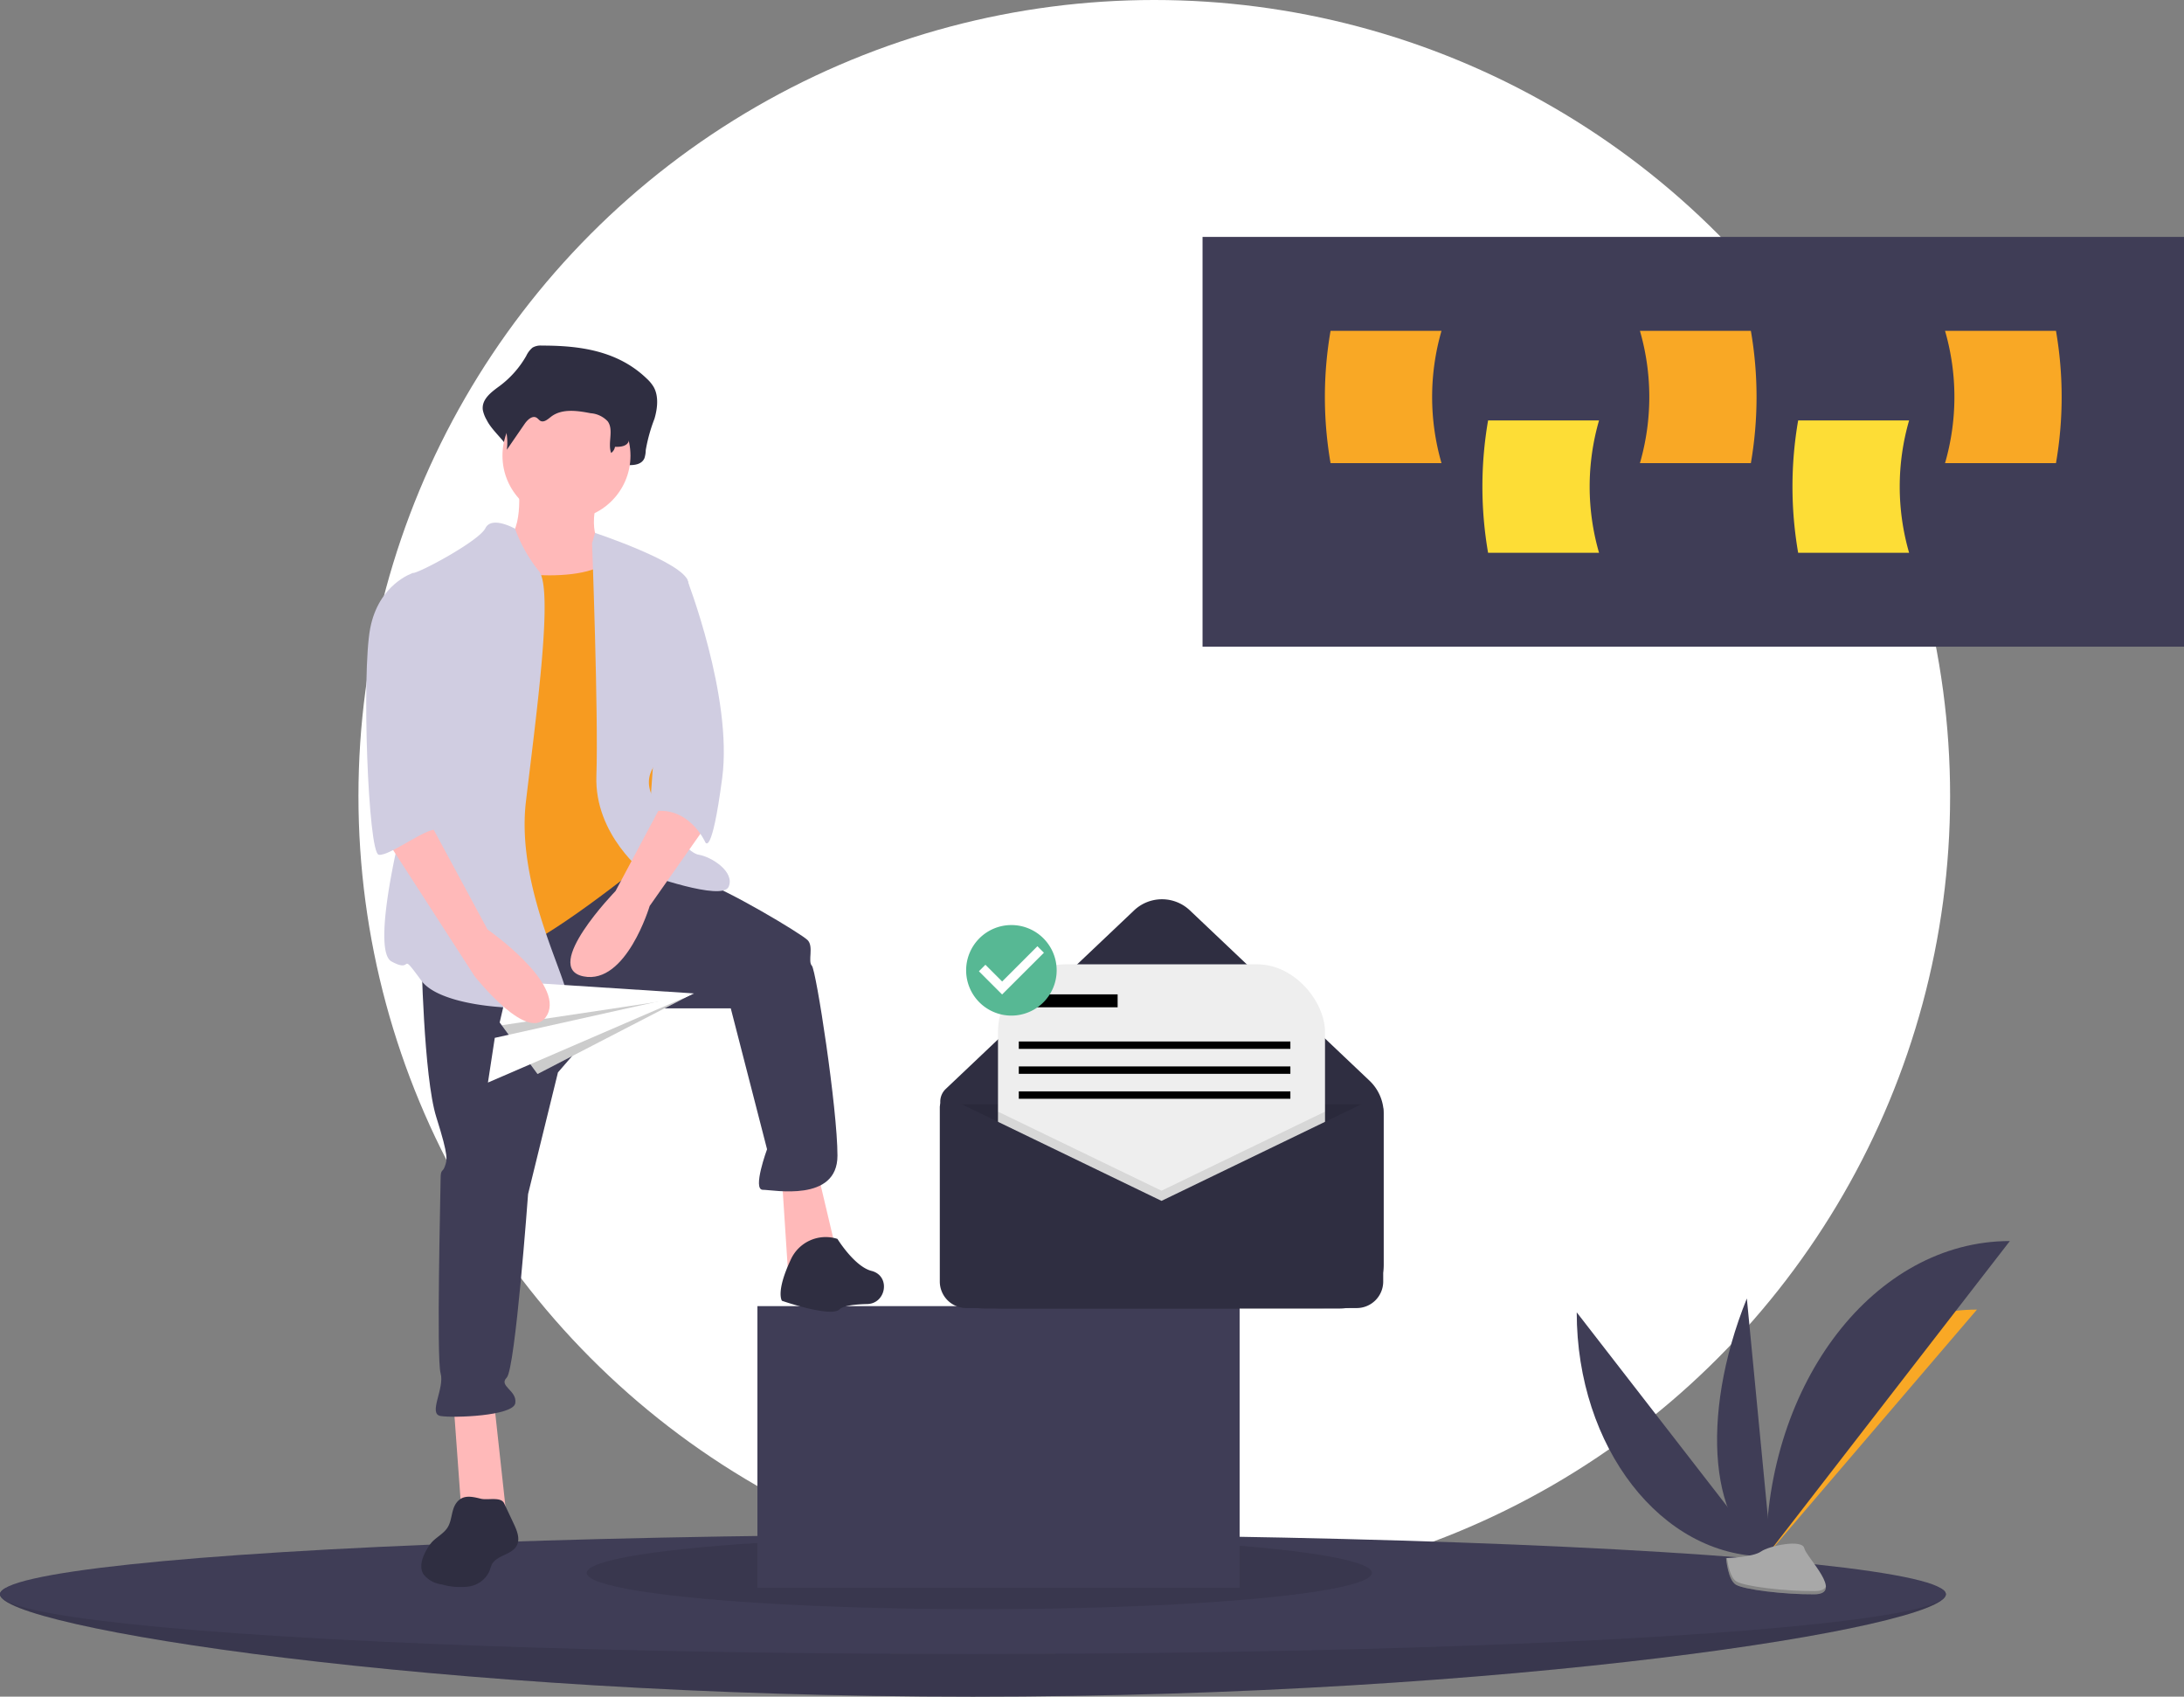 <svg xmlns="http://www.w3.org/2000/svg" width="365.413" height="283.799" viewBox="0 0 365.413 283.799">
  <rect x="0" y="0" width="365.413" height="283.799" fill="#808080" stroke="none"/>
  <g id="subscriber" transform="translate(-1163 -284)">
    <circle id="Ellipse_6" data-name="Ellipse 6" cx="133.153" cy="133.153" r="133.153" transform="translate(1222.973 284)" fill="#fff"/>
    <path id="Path_41" data-name="Path 41" d="M413.754,793.2c0,5.52-72.88,17.135-162.783,17.135S88.189,798.719,88.189,793.2s72.88-2.856,162.783-2.856S413.754,787.678,413.754,793.2Z" transform="translate(1074.811 -242.534)" fill="#3f3d56"/>
    <path id="Path_42" data-name="Path 42" d="M413.754,793.2c0,5.52-72.88,17.135-162.783,17.135S88.189,798.719,88.189,793.2s72.88-2.856,162.783-2.856S413.754,787.678,413.754,793.2Z" transform="translate(1074.811 -242.534)" opacity="0.1"/>
    <ellipse id="Ellipse_7" data-name="Ellipse 7" cx="162.783" cy="9.995" rx="162.783" ry="9.995" transform="translate(1163 540.669)" fill="#3f3d56"/>
    <ellipse id="Ellipse_8" data-name="Ellipse 8" cx="65.684" cy="6.069" rx="65.684" ry="6.069" transform="translate(1261.169 541.026)" opacity="0.1"/>
    <path id="Path_43" data-name="Path 43" d="M827.189,667.412c0,22.563,14.155,40.82,31.647,40.82" transform="translate(599.619 -163.901)" fill="#3f3d56"/>
    <path id="Path_44" data-name="Path 44" d="M915.841,707.406c0-22.816,15.8-41.279,35.316-41.279" transform="translate(542.614 -163.075)" fill="#f9a825"/>
    <path id="Path_45" data-name="Path 45" d="M859.309,673.142c0,21.432,9.026,38.775,20.181,38.775" transform="translate(910.698 -444.841) rotate(22)" fill="#3f3d56"/>
    <path id="Path_46" data-name="Path 46" d="M915.841,686.752c0-29.154,18.257-52.745,40.82-52.745" transform="translate(542.614 -142.421)" fill="#3f3d56"/>
    <path id="Path_47" data-name="Path 47" d="M897.19,778.2s4.488-.138,5.841-1.1,6.9-2.113,7.239-.568,6.745,7.683,1.678,7.723-11.773-.789-13.123-1.612S897.19,778.2,897.19,778.2Z" transform="translate(554.607 -233.579)" fill="#a8a8a8"/>
    <path id="Path_48" data-name="Path 48" d="M912.039,788.072c-5.067.041-11.773-.789-13.123-1.612-1.028-.626-1.438-2.873-1.575-3.91l-.15.006s.284,3.62,1.634,4.442,8.056,1.652,13.123,1.612c1.463-.012,1.968-.532,1.94-1.3C913.685,787.772,913.127,788.063,912.039,788.072Z" transform="translate(554.607 -237.937)" opacity="0.2"/>
    <rect id="Rectangle_7" data-name="Rectangle 7" width="80.677" height="47.121" transform="translate(1289.728 502.472)" fill="#3f3d56"/>
    <path id="Path_49" data-name="Path 49" d="M595.719,542.316h-59.48a7.354,7.354,0,0,1-7.354-7.354V507.711a2.914,2.914,0,0,1,.909-2.115l31.519-29.877a6.784,6.784,0,0,1,9.334,0L600.7,504.205a7.616,7.616,0,0,1,2.377,5.527v25.229A7.355,7.355,0,0,1,595.719,542.316Z" transform="translate(791.435 -39.442)" fill="#2f2e41"/>
    <path id="Path_50" data-name="Path 50" d="M440.7,517.441h73.571v23.9A10.257,10.257,0,0,1,504.01,551.6H450.953A10.257,10.257,0,0,1,440.7,541.342Z" transform="translate(879.623 -48.725)" opacity="0.1"/>
    <path id="Path_51" data-name="Path 51" d="M528.668,564.962" transform="translate(791.574 -98.023)" fill="none" stroke="#3f3d56" stroke-miterlimit="10" stroke-width="1"/>
    <rect id="Rectangle_8" data-name="Rectangle 8" width="54.714" height="54.714" rx="11.336" transform="translate(1329.979 445.3)" fill="#eee"/>
    <path id="Path_52" data-name="Path 52" d="M522.471,520.883v30.07H467.757v-30.07l27.357,13.223Z" transform="translate(862.223 -50.938)" opacity="0.1"/>
    <path id="Path_53" data-name="Path 53" d="M565.763,584.413,530.709,567.47a1.422,1.422,0,0,0-2.041,1.28V597.9a4.441,4.441,0,0,0,4.441,4.441h65.307a4.441,4.441,0,0,0,4.441-4.441V569.25a1.736,1.736,0,0,0-2.491-1.563Z" transform="translate(791.574 -99.545)" fill="#2f2e41"/>
    <rect id="Rectangle_9" data-name="Rectangle 9" width="15.301" height="2.164" transform="translate(1334.694 450.323)"/>
    <rect id="Rectangle_10" data-name="Rectangle 10" width="45.441" height="1.236" transform="translate(1333.457 458.206)"/>
    <rect id="Rectangle_11" data-name="Rectangle 11" width="45.441" height="1.236" transform="translate(1333.457 462.379)"/>
    <rect id="Rectangle_12" data-name="Rectangle 12" width="45.441" height="1.236" transform="translate(1333.457 466.552)"/>
    <ellipse id="Ellipse_9" data-name="Ellipse 9" cx="6.337" cy="6.349" rx="6.337" ry="6.349" transform="translate(1325.884 439.813)" fill="#fff"/>
    <path id="Path_54" data-name="Path 54" d="M548.581,485.945a7.573,7.573,0,1,0,7.573,7.573A7.573,7.573,0,0,0,548.581,485.945Zm-1.555,11.611-3.881-3.881,1.089-1.089,2.8,2.8,5.9-5.9,1.089,1.089Z" transform="translate(783.64 -47.214)" fill="#57b894"/>
    <rect id="Rectangle_13" data-name="Rectangle 13" width="164.211" height="68.54" transform="translate(1364.202 323.628)" fill="#3f3d56"/>
    <path id="Path_55" data-name="Path 55" d="M802.494,271.641H783.931a64.924,64.924,0,0,1,0-22.133h18.563A39.825,39.825,0,0,0,802.494,271.641Z" transform="translate(628.046 104.82)" fill="#fddd36"/>
    <path id="Path_56" data-name="Path 56" d="M947.824,271.641H929.261a64.921,64.921,0,0,1,0-22.133h18.563A39.826,39.826,0,0,0,947.824,271.641Z" transform="translate(534.595 104.82)" fill="#fddd36"/>
    <path id="Path_57" data-name="Path 57" d="M728.663,229.641H710.1a64.927,64.927,0,0,1,0-22.133h18.563A39.824,39.824,0,0,0,728.663,229.641Z" transform="translate(675.521 131.827)" fill="#f9a825"/>
    <path id="Path_58" data-name="Path 58" d="M856.811,229.641h18.563a64.927,64.927,0,0,0,0-22.133H856.811A39.826,39.826,0,0,1,856.811,229.641Z" transform="translate(580.571 131.827)" fill="#f9a825"/>
    <path id="Path_59" data-name="Path 59" d="M999.811,229.641h18.563a64.927,64.927,0,0,0,0-22.133H999.811A39.823,39.823,0,0,1,999.811,229.641Z" transform="translate(488.619 131.827)" fill="#f9a825"/>
    <path id="Path_60" data-name="Path 60" d="M324.29,214.414a2.653,2.653,0,0,0-1.539.344,4.013,4.013,0,0,0-1.041,1.374,16.432,16.432,0,0,1-4.476,5.056c-1.33.974-3.021,2.189-2.793,3.986a5.387,5.387,0,0,0,.648,1.683c1.227,2.477,4.575,4.391,4.246,7.217,1.219-2.041-.412-3.05.808-5.091.581-.972,1.589-2.069,2.466-1.459.293.2.486.571.792.75.729.428,1.5-.39,2.15-.97,2.226-2,5.391-1.475,8.16-.852a5.1,5.1,0,0,1,3.517,1.929c1.016,1.643-.966,3.418-1.466,5.275a1.012,1.012,0,0,0,1.086,1.26c.831-.082,1.815-.149,1.865-.514,1.046.037,2.327-.081,2.775-1.17a4.577,4.577,0,0,0,.215-1.331,27.382,27.382,0,0,1,1.455-5.238c.514-1.741.738-3.78-.13-5.324a6.16,6.16,0,0,0-1.137-1.382C336.965,215.193,330.491,214.407,324.29,214.414Z" transform="translate(929.34 127.392)" fill="#2f2e41"/>
    <path id="Path_61" data-name="Path 61" d="M323.995,276.437s1.071,8.924-2.856,9.638,3.57,12.851,3.57,12.851l17.849,2.142-4.284-14.279s-2.856-1.071-1.071-8.211S323.995,276.437,323.995,276.437Z" transform="translate(925.751 88.598)" fill="#ffb9b9"/>
    <path id="Path_62" data-name="Path 62" d="M212.5,656.5l1.428,19.634h7.5L219.283,656.5Z" transform="translate(1026.358 -138.143)" fill="#ffb9b9"/>
    <path id="Path_63" data-name="Path 63" d="M366.5,551.215l1.071,16.421,8.211-3.57L372.569,550.5Z" transform="translate(927.333 -69.983)" fill="#ffb9b9"/>
    <path id="Path_64" data-name="Path 64" d="M285.689,471.5s.357,20.7,2.5,27.487,1.785,7.14,1.428,8.211-.714.357-.714,2.142-.714,29.986,0,32.485-2.142,6.783,0,7.14,12.137,0,12.494-2.142-2.856-2.856-1.428-4.284,3.57-30.7,3.57-30.7l5-20.348,9.281-10.709h19.634l6.069,23.561s-2.5,6.783-.714,6.783,12.494,2.142,12.494-5.712-3.57-31.057-4.284-31.771.357-3.213-.714-4.284-13.565-8.568-18.206-10-11.151-3.127-11.151-3.127Z" transform="translate(947.815 -28.113)" fill="#3f3d56"/>
    <path id="Path_65" data-name="Path 65" d="M463.559,632.486a6.419,6.419,0,0,0-7.854,3.57c-2.5,5.355-1.428,6.783-1.428,6.783s8.211,2.856,9.638,1.428c.621-.621,2.594-.837,4.625-.883,3.093-.069,3.916-4.445.995-5.464q-.131-.046-.265-.079C466.415,637.127,463.559,632.486,463.559,632.486Z" transform="translate(839.555 -141.259)" fill="#2f2e41"/>
    <circle id="Ellipse_10" data-name="Ellipse 10" cx="10.709" cy="10.709" r="10.709" transform="translate(1247.069 349.506)" fill="#ffb9b9"/>
    <path id="Path_66" data-name="Path 66" d="M298.613,313.422s17.492,3.57,21.776-2.142,6.069,16.064,6.069,16.064l2.142,22.847-3.213,12.494s-16.778,13.565-22.133,14.636-13.565,1.785-13.565,1.785,2.5-39.625,2.5-40.339S298.613,313.422,298.613,313.422Z" transform="translate(945.243 65.713)" fill="#f79b20"/>
    <path id="Path_67" data-name="Path 67" d="M290.183,298.413s-3.892-2.229-4.963-.088-11.066,7.5-12.137,7.5,2.142,29.629.714,33.2-8.211,29.629-4.284,31.771,1.071-2.142,5,3.213,23.2,5.355,24.275,3.213-8.568-18.206-6.783-33.2,4.641-35.7,2.142-38.554A24.834,24.834,0,0,1,290.183,298.413Z" transform="translate(958.993 74.027)" fill="#d0cde1"/>
    <path id="Path_68" data-name="Path 68" d="M365.689,303.918l.5-1.711s14.853,4.924,15.567,8.137.357,25.7-2.142,27.487-6.069,4.641-3.57,8.924,5.355,8.924,7.5,9.281,6.069,2.856,5,5.355-13.922-2.142-13.922-2.142-8.568-6.426-8.211-16.421S365.689,303.918,365.689,303.918Z" transform="translate(896.373 70.934)" fill="#d0cde1"/>
    <path id="Path_69" data-name="Path 69" d="M371.642,425l-8.568,16.064s-12.494,12.851-5.355,14.279,11.066-11.78,11.066-11.78l9.281-13.208Z" transform="translate(902.915 -8.025)" fill="#ffb9b9"/>
    <path id="Path_70" data-name="Path 70" d="M329.058,222.267a2.43,2.43,0,0,0-1.252.243,2.919,2.919,0,0,0-.847.971,12.334,12.334,0,0,1-3.644,3.574c-1.083.689-2.459,1.547-2.274,2.817a3.522,3.522,0,0,0,.528,1.189,9.354,9.354,0,0,1,1.137,5.83l2.977-4.327c.473-.687,1.294-1.462,2.007-1.031.239.144.4.4.645.53.594.3,1.225-.276,1.75-.685,1.812-1.412,4.388-1.042,6.643-.6a4.352,4.352,0,0,1,2.863,1.363c1.046,1.468-.046,3.589.564,5.284a1.558,1.558,0,0,0,.645-1.029c.851.026,1.894-.057,2.259-.827a2.85,2.85,0,0,0,.175-.941,17.407,17.407,0,0,1,1.184-3.7,4.4,4.4,0,0,0-.106-3.763,4.552,4.552,0,0,0-.925-.977C339.375,222.818,334.105,222.262,329.058,222.267Z" transform="translate(925.094 122.341)" fill="#2f2e41"/>
    <path id="Path_71" data-name="Path 71" d="M395.544,321l3.326.883s7.74,19.822,5.955,33.387-2.856,10.709-2.856,10.709-2.856-6.426-9.281-5Z" transform="translate(879.012 58.849)" fill="#d0cde1"/>
    <path id="Path_72" data-name="Path 72" d="M291.511,754.853c-.861,1.17-.688,2.842-1.451,4.078-.661,1.072-1.907,1.633-2.733,2.583a6.926,6.926,0,0,0-.7,1.011c-.767,1.285-1.39,2.931-.635,4.223a4.534,4.534,0,0,0,3.056,1.722,11.213,11.213,0,0,0,4.516.362,4.5,4.5,0,0,0,3.5-2.609,10.075,10.075,0,0,1,.374-1.055c.812-1.6,3.358-1.615,4.188-3.2.581-1.111.047-2.455-.487-3.59l-1.632-3.466c-.541-1.15-2.736-.489-3.881-.764C294.128,753.785,292.585,753.389,291.511,754.853Z" transform="translate(947.841 -219.456)" fill="#2f2e41"/>
    <path id="Path_73" data-name="Path 73" d="M234.2,466.73l6.33,8.619L265.217,462.6l1.424-.733L235.8,459.871Z" transform="translate(1012.403 -11.706)" fill="#fff"/>
    <path id="Path_74" data-name="Path 74" d="M235.165,472.105l5.986,8.152L265.836,467.5Z" transform="translate(1011.784 -16.614)" opacity="0.2"/>
    <path id="Path_75" data-name="Path 75" d="M228.7,480.383l1.145-7.475,33.381-7.438Z" transform="translate(1015.939 -15.307)" fill="#fff"/>
    <path id="Path_76" data-name="Path 76" d="M268.689,440.5l14.993,23.2s9.281,11.78,12.137,6.426-10-14.279-10-14.279L276.185,438Z" transform="translate(958.746 -16.384)" fill="#ffb9b9"/>
    <path id="Path_77" data-name="Path 77" d="M270.492,321.714,267.636,321s-5.712,1.785-7.14,9.281-.357,37.483,1.428,37.84,8.816-5.221,9.941-4.039-2.444-4.886-1.373-8.1S270.492,321.714,270.492,321.714Z" transform="translate(964.439 58.849)" fill="#d0cde1"/>
  </g>
</svg>
